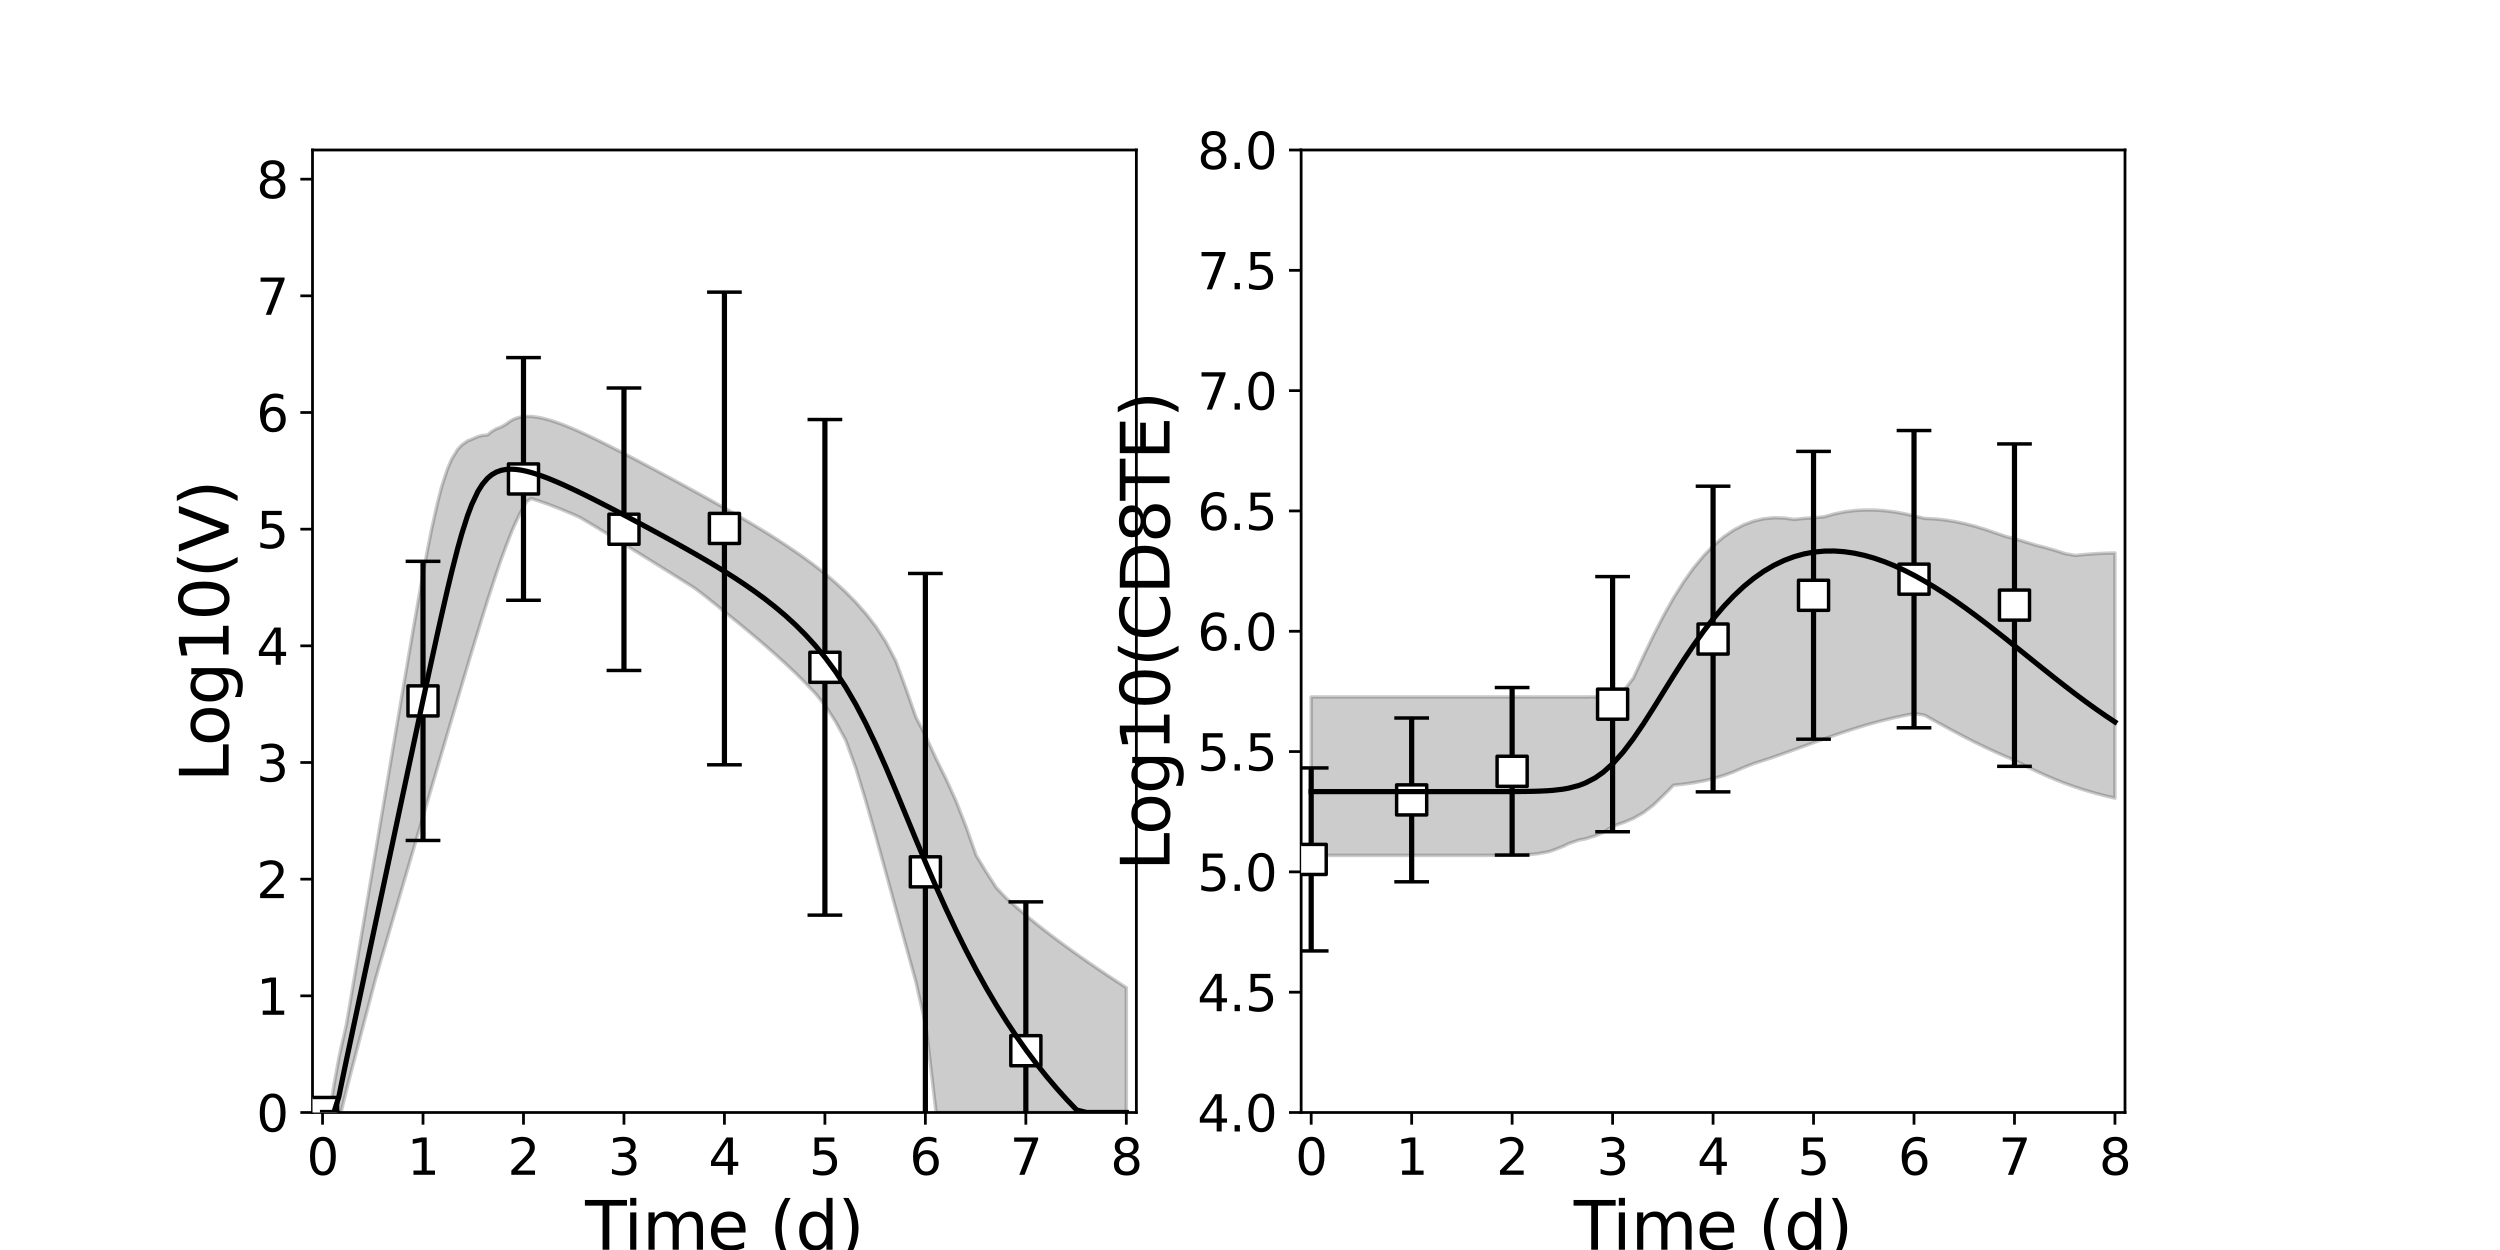 <?xml version="1.0" encoding="utf-8" standalone="no"?>
<!DOCTYPE svg PUBLIC "-//W3C//DTD SVG 1.1//EN"
  "http://www.w3.org/Graphics/SVG/1.1/DTD/svg11.dtd">
<svg xmlns:xlink="http://www.w3.org/1999/xlink" width="720pt" height="360pt" viewBox="0 0 720 360" xmlns="http://www.w3.org/2000/svg" version="1.1">
 <defs>
  <style type="text/css">*{stroke-linejoin: round; stroke-linecap: butt}</style>
 </defs>
 <g id="figure_1">
  <g id="patch_1">
   <path d="M 0 360 
L 720 360 
L 720 0 
L 0 0 
z
" style="fill: #ffffff"/>
  </g>
  <g id="axes_1">
   <g id="patch_2">
    <path d="M 90 320.4 
L 327.273 320.4 
L 327.273 43.2 
L 90 43.2 
z
" style="fill: #ffffff"/>
   </g>
   <g id="matplotlib.axis_1">
    <g id="xtick_1">
     <g id="line2d_1">
      <defs>
       <path id="mdfecd1f94e" d="M 0 0 
L 0 3.5 
" style="stroke: #000000; stroke-width: 0.8"/>
      </defs>
      <g>
       <use xlink:href="#mdfecd1f94e" x="92.894" y="320.4" style="stroke: #000000; stroke-width: 0.8"/>
      </g>
     </g>
     <g id="text_1">
      <!-- 0 -->
      <g transform="translate(88.313 338.342) scale(0.144 -0.144)">
       <defs>
        <path id="DejaVuSans-30" d="M 2034 4250 
Q 1547 4250 1301 3770 
Q 1056 3291 1056 2328 
Q 1056 1369 1301 889 
Q 1547 409 2034 409 
Q 2525 409 2770 889 
Q 3016 1369 3016 2328 
Q 3016 3291 2770 3770 
Q 2525 4250 2034 4250 
z
M 2034 4750 
Q 2819 4750 3233 4129 
Q 3647 3509 3647 2328 
Q 3647 1150 3233 529 
Q 2819 -91 2034 -91 
Q 1250 -91 836 529 
Q 422 1150 422 2328 
Q 422 3509 836 4129 
Q 1250 4750 2034 4750 
z
" transform="scale(0.016)"/>
       </defs>
       <use xlink:href="#DejaVuSans-30"/>
      </g>
     </g>
    </g>
    <g id="xtick_2">
     <g id="line2d_2">
      <g>
       <use xlink:href="#mdfecd1f94e" x="121.829" y="320.4" style="stroke: #000000; stroke-width: 0.8"/>
      </g>
     </g>
     <g id="text_2">
      <!-- 1 -->
      <g transform="translate(117.248 338.342) scale(0.144 -0.144)">
       <defs>
        <path id="DejaVuSans-31" d="M 794 531 
L 1825 531 
L 1825 4091 
L 703 3866 
L 703 4441 
L 1819 4666 
L 2450 4666 
L 2450 531 
L 3481 531 
L 3481 0 
L 794 0 
L 794 531 
z
" transform="scale(0.016)"/>
       </defs>
       <use xlink:href="#DejaVuSans-31"/>
      </g>
     </g>
    </g>
    <g id="xtick_3">
     <g id="line2d_3">
      <g>
       <use xlink:href="#mdfecd1f94e" x="150.765" y="320.4" style="stroke: #000000; stroke-width: 0.8"/>
      </g>
     </g>
     <g id="text_3">
      <!-- 2 -->
      <g transform="translate(146.184 338.342) scale(0.144 -0.144)">
       <defs>
        <path id="DejaVuSans-32" d="M 1228 531 
L 3431 531 
L 3431 0 
L 469 0 
L 469 531 
Q 828 903 1448 1529 
Q 2069 2156 2228 2338 
Q 2531 2678 2651 2914 
Q 2772 3150 2772 3378 
Q 2772 3750 2511 3984 
Q 2250 4219 1831 4219 
Q 1534 4219 1204 4116 
Q 875 4013 500 3803 
L 500 4441 
Q 881 4594 1212 4672 
Q 1544 4750 1819 4750 
Q 2544 4750 2975 4387 
Q 3406 4025 3406 3419 
Q 3406 3131 3298 2873 
Q 3191 2616 2906 2266 
Q 2828 2175 2409 1742 
Q 1991 1309 1228 531 
z
" transform="scale(0.016)"/>
       </defs>
       <use xlink:href="#DejaVuSans-32"/>
      </g>
     </g>
    </g>
    <g id="xtick_4">
     <g id="line2d_4">
      <g>
       <use xlink:href="#mdfecd1f94e" x="179.701" y="320.4" style="stroke: #000000; stroke-width: 0.8"/>
      </g>
     </g>
     <g id="text_4">
      <!-- 3 -->
      <g transform="translate(175.12 338.342) scale(0.144 -0.144)">
       <defs>
        <path id="DejaVuSans-33" d="M 2597 2516 
Q 3050 2419 3304 2112 
Q 3559 1806 3559 1356 
Q 3559 666 3084 287 
Q 2609 -91 1734 -91 
Q 1441 -91 1130 -33 
Q 819 25 488 141 
L 488 750 
Q 750 597 1062 519 
Q 1375 441 1716 441 
Q 2309 441 2620 675 
Q 2931 909 2931 1356 
Q 2931 1769 2642 2001 
Q 2353 2234 1838 2234 
L 1294 2234 
L 1294 2753 
L 1863 2753 
Q 2328 2753 2575 2939 
Q 2822 3125 2822 3475 
Q 2822 3834 2567 4026 
Q 2313 4219 1838 4219 
Q 1578 4219 1281 4162 
Q 984 4106 628 3988 
L 628 4550 
Q 988 4650 1302 4700 
Q 1616 4750 1894 4750 
Q 2613 4750 3031 4423 
Q 3450 4097 3450 3541 
Q 3450 3153 3228 2886 
Q 3006 2619 2597 2516 
z
" transform="scale(0.016)"/>
       </defs>
       <use xlink:href="#DejaVuSans-33"/>
      </g>
     </g>
    </g>
    <g id="xtick_5">
     <g id="line2d_5">
      <g>
       <use xlink:href="#mdfecd1f94e" x="208.636" y="320.4" style="stroke: #000000; stroke-width: 0.8"/>
      </g>
     </g>
     <g id="text_5">
      <!-- 4 -->
      <g transform="translate(204.055 338.342) scale(0.144 -0.144)">
       <defs>
        <path id="DejaVuSans-34" d="M 2419 4116 
L 825 1625 
L 2419 1625 
L 2419 4116 
z
M 2253 4666 
L 3047 4666 
L 3047 1625 
L 3713 1625 
L 3713 1100 
L 3047 1100 
L 3047 0 
L 2419 0 
L 2419 1100 
L 313 1100 
L 313 1709 
L 2253 4666 
z
" transform="scale(0.016)"/>
       </defs>
       <use xlink:href="#DejaVuSans-34"/>
      </g>
     </g>
    </g>
    <g id="xtick_6">
     <g id="line2d_6">
      <g>
       <use xlink:href="#mdfecd1f94e" x="237.572" y="320.4" style="stroke: #000000; stroke-width: 0.8"/>
      </g>
     </g>
     <g id="text_6">
      <!-- 5 -->
      <g transform="translate(232.991 338.342) scale(0.144 -0.144)">
       <defs>
        <path id="DejaVuSans-35" d="M 691 4666 
L 3169 4666 
L 3169 4134 
L 1269 4134 
L 1269 2991 
Q 1406 3038 1543 3061 
Q 1681 3084 1819 3084 
Q 2600 3084 3056 2656 
Q 3513 2228 3513 1497 
Q 3513 744 3044 326 
Q 2575 -91 1722 -91 
Q 1428 -91 1123 -41 
Q 819 9 494 109 
L 494 744 
Q 775 591 1075 516 
Q 1375 441 1709 441 
Q 2250 441 2565 725 
Q 2881 1009 2881 1497 
Q 2881 1984 2565 2268 
Q 2250 2553 1709 2553 
Q 1456 2553 1204 2497 
Q 953 2441 691 2322 
L 691 4666 
z
" transform="scale(0.016)"/>
       </defs>
       <use xlink:href="#DejaVuSans-35"/>
      </g>
     </g>
    </g>
    <g id="xtick_7">
     <g id="line2d_7">
      <g>
       <use xlink:href="#mdfecd1f94e" x="266.508" y="320.4" style="stroke: #000000; stroke-width: 0.8"/>
      </g>
     </g>
     <g id="text_7">
      <!-- 6 -->
      <g transform="translate(261.927 338.342) scale(0.144 -0.144)">
       <defs>
        <path id="DejaVuSans-36" d="M 2113 2584 
Q 1688 2584 1439 2293 
Q 1191 2003 1191 1497 
Q 1191 994 1439 701 
Q 1688 409 2113 409 
Q 2538 409 2786 701 
Q 3034 994 3034 1497 
Q 3034 2003 2786 2293 
Q 2538 2584 2113 2584 
z
M 3366 4563 
L 3366 3988 
Q 3128 4100 2886 4159 
Q 2644 4219 2406 4219 
Q 1781 4219 1451 3797 
Q 1122 3375 1075 2522 
Q 1259 2794 1537 2939 
Q 1816 3084 2150 3084 
Q 2853 3084 3261 2657 
Q 3669 2231 3669 1497 
Q 3669 778 3244 343 
Q 2819 -91 2113 -91 
Q 1303 -91 875 529 
Q 447 1150 447 2328 
Q 447 3434 972 4092 
Q 1497 4750 2381 4750 
Q 2619 4750 2861 4703 
Q 3103 4656 3366 4563 
z
" transform="scale(0.016)"/>
       </defs>
       <use xlink:href="#DejaVuSans-36"/>
      </g>
     </g>
    </g>
    <g id="xtick_8">
     <g id="line2d_8">
      <g>
       <use xlink:href="#mdfecd1f94e" x="295.443" y="320.4" style="stroke: #000000; stroke-width: 0.8"/>
      </g>
     </g>
     <g id="text_8">
      <!-- 7 -->
      <g transform="translate(290.862 338.342) scale(0.144 -0.144)">
       <defs>
        <path id="DejaVuSans-37" d="M 525 4666 
L 3525 4666 
L 3525 4397 
L 1831 0 
L 1172 0 
L 2766 4134 
L 525 4134 
L 525 4666 
z
" transform="scale(0.016)"/>
       </defs>
       <use xlink:href="#DejaVuSans-37"/>
      </g>
     </g>
    </g>
    <g id="xtick_9">
     <g id="line2d_9">
      <g>
       <use xlink:href="#mdfecd1f94e" x="324.379" y="320.4" style="stroke: #000000; stroke-width: 0.8"/>
      </g>
     </g>
     <g id="text_9">
      <!-- 8 -->
      <g transform="translate(319.798 338.342) scale(0.144 -0.144)">
       <defs>
        <path id="DejaVuSans-38" d="M 2034 2216 
Q 1584 2216 1326 1975 
Q 1069 1734 1069 1313 
Q 1069 891 1326 650 
Q 1584 409 2034 409 
Q 2484 409 2743 651 
Q 3003 894 3003 1313 
Q 3003 1734 2745 1975 
Q 2488 2216 2034 2216 
z
M 1403 2484 
Q 997 2584 770 2862 
Q 544 3141 544 3541 
Q 544 4100 942 4425 
Q 1341 4750 2034 4750 
Q 2731 4750 3128 4425 
Q 3525 4100 3525 3541 
Q 3525 3141 3298 2862 
Q 3072 2584 2669 2484 
Q 3125 2378 3379 2068 
Q 3634 1759 3634 1313 
Q 3634 634 3220 271 
Q 2806 -91 2034 -91 
Q 1263 -91 848 271 
Q 434 634 434 1313 
Q 434 1759 690 2068 
Q 947 2378 1403 2484 
z
M 1172 3481 
Q 1172 3119 1398 2916 
Q 1625 2713 2034 2713 
Q 2441 2713 2670 2916 
Q 2900 3119 2900 3481 
Q 2900 3844 2670 4047 
Q 2441 4250 2034 4250 
Q 1625 4250 1398 4047 
Q 1172 3844 1172 3481 
z
" transform="scale(0.016)"/>
       </defs>
       <use xlink:href="#DejaVuSans-38"/>
      </g>
     </g>
    </g>
    <g id="text_10">
     <!-- Time (d) -->
     <g transform="translate(168.511 359.925) scale(0.192 -0.192)">
      <defs>
       <path id="DejaVuSans-54" d="M -19 4666 
L 3928 4666 
L 3928 4134 
L 2272 4134 
L 2272 0 
L 1638 0 
L 1638 4134 
L -19 4134 
L -19 4666 
z
" transform="scale(0.016)"/>
       <path id="DejaVuSans-69" d="M 603 3500 
L 1178 3500 
L 1178 0 
L 603 0 
L 603 3500 
z
M 603 4863 
L 1178 4863 
L 1178 4134 
L 603 4134 
L 603 4863 
z
" transform="scale(0.016)"/>
       <path id="DejaVuSans-6d" d="M 3328 2828 
Q 3544 3216 3844 3400 
Q 4144 3584 4550 3584 
Q 5097 3584 5394 3201 
Q 5691 2819 5691 2113 
L 5691 0 
L 5113 0 
L 5113 2094 
Q 5113 2597 4934 2840 
Q 4756 3084 4391 3084 
Q 3944 3084 3684 2787 
Q 3425 2491 3425 1978 
L 3425 0 
L 2847 0 
L 2847 2094 
Q 2847 2600 2669 2842 
Q 2491 3084 2119 3084 
Q 1678 3084 1418 2786 
Q 1159 2488 1159 1978 
L 1159 0 
L 581 0 
L 581 3500 
L 1159 3500 
L 1159 2956 
Q 1356 3278 1631 3431 
Q 1906 3584 2284 3584 
Q 2666 3584 2933 3390 
Q 3200 3197 3328 2828 
z
" transform="scale(0.016)"/>
       <path id="DejaVuSans-65" d="M 3597 1894 
L 3597 1613 
L 953 1613 
Q 991 1019 1311 708 
Q 1631 397 2203 397 
Q 2534 397 2845 478 
Q 3156 559 3463 722 
L 3463 178 
Q 3153 47 2828 -22 
Q 2503 -91 2169 -91 
Q 1331 -91 842 396 
Q 353 884 353 1716 
Q 353 2575 817 3079 
Q 1281 3584 2069 3584 
Q 2775 3584 3186 3129 
Q 3597 2675 3597 1894 
z
M 3022 2063 
Q 3016 2534 2758 2815 
Q 2500 3097 2075 3097 
Q 1594 3097 1305 2825 
Q 1016 2553 972 2059 
L 3022 2063 
z
" transform="scale(0.016)"/>
       <path id="DejaVuSans-20" transform="scale(0.016)"/>
       <path id="DejaVuSans-28" d="M 1984 4856 
Q 1566 4138 1362 3434 
Q 1159 2731 1159 2009 
Q 1159 1288 1364 580 
Q 1569 -128 1984 -844 
L 1484 -844 
Q 1016 -109 783 600 
Q 550 1309 550 2009 
Q 550 2706 781 3412 
Q 1013 4119 1484 4856 
L 1984 4856 
z
" transform="scale(0.016)"/>
       <path id="DejaVuSans-64" d="M 2906 2969 
L 2906 4863 
L 3481 4863 
L 3481 0 
L 2906 0 
L 2906 525 
Q 2725 213 2448 61 
Q 2172 -91 1784 -91 
Q 1150 -91 751 415 
Q 353 922 353 1747 
Q 353 2572 751 3078 
Q 1150 3584 1784 3584 
Q 2172 3584 2448 3432 
Q 2725 3281 2906 2969 
z
M 947 1747 
Q 947 1113 1208 752 
Q 1469 391 1925 391 
Q 2381 391 2643 752 
Q 2906 1113 2906 1747 
Q 2906 2381 2643 2742 
Q 2381 3103 1925 3103 
Q 1469 3103 1208 2742 
Q 947 2381 947 1747 
z
" transform="scale(0.016)"/>
       <path id="DejaVuSans-29" d="M 513 4856 
L 1013 4856 
Q 1481 4119 1714 3412 
Q 1947 2706 1947 2009 
Q 1947 1309 1714 600 
Q 1481 -109 1013 -844 
L 513 -844 
Q 928 -128 1133 580 
Q 1338 1288 1338 2009 
Q 1338 2731 1133 3434 
Q 928 4138 513 4856 
z
" transform="scale(0.016)"/>
      </defs>
      <use xlink:href="#DejaVuSans-54"/>
      <use xlink:href="#DejaVuSans-69" x="57.959"/>
      <use xlink:href="#DejaVuSans-6d" x="85.742"/>
      <use xlink:href="#DejaVuSans-65" x="183.154"/>
      <use xlink:href="#DejaVuSans-20" x="244.678"/>
      <use xlink:href="#DejaVuSans-28" x="276.465"/>
      <use xlink:href="#DejaVuSans-64" x="315.479"/>
      <use xlink:href="#DejaVuSans-29" x="378.955"/>
     </g>
    </g>
   </g>
   <g id="matplotlib.axis_2">
    <g id="ytick_1">
     <g id="line2d_10">
      <defs>
       <path id="mc202af5a26" d="M 0 0 
L -3.5 0 
" style="stroke: #000000; stroke-width: 0.8"/>
      </defs>
      <g>
       <use xlink:href="#mc202af5a26" x="90" y="320.4" style="stroke: #000000; stroke-width: 0.8"/>
      </g>
     </g>
     <g id="text_11">
      <!-- 0 -->
      <g transform="translate(73.838 325.871) scale(0.144 -0.144)">
       <use xlink:href="#DejaVuSans-30"/>
      </g>
     </g>
    </g>
    <g id="ytick_2">
     <g id="line2d_11">
      <g>
       <use xlink:href="#mc202af5a26" x="90" y="286.8" style="stroke: #000000; stroke-width: 0.8"/>
      </g>
     </g>
     <g id="text_12">
      <!-- 1 -->
      <g transform="translate(73.838 292.271) scale(0.144 -0.144)">
       <use xlink:href="#DejaVuSans-31"/>
      </g>
     </g>
    </g>
    <g id="ytick_3">
     <g id="line2d_12">
      <g>
       <use xlink:href="#mc202af5a26" x="90" y="253.2" style="stroke: #000000; stroke-width: 0.8"/>
      </g>
     </g>
     <g id="text_13">
      <!-- 2 -->
      <g transform="translate(73.838 258.671) scale(0.144 -0.144)">
       <use xlink:href="#DejaVuSans-32"/>
      </g>
     </g>
    </g>
    <g id="ytick_4">
     <g id="line2d_13">
      <g>
       <use xlink:href="#mc202af5a26" x="90" y="219.6" style="stroke: #000000; stroke-width: 0.8"/>
      </g>
     </g>
     <g id="text_14">
      <!-- 3 -->
      <g transform="translate(73.838 225.071) scale(0.144 -0.144)">
       <use xlink:href="#DejaVuSans-33"/>
      </g>
     </g>
    </g>
    <g id="ytick_5">
     <g id="line2d_14">
      <g>
       <use xlink:href="#mc202af5a26" x="90" y="186" style="stroke: #000000; stroke-width: 0.8"/>
      </g>
     </g>
     <g id="text_15">
      <!-- 4 -->
      <g transform="translate(73.838 191.471) scale(0.144 -0.144)">
       <use xlink:href="#DejaVuSans-34"/>
      </g>
     </g>
    </g>
    <g id="ytick_6">
     <g id="line2d_15">
      <g>
       <use xlink:href="#mc202af5a26" x="90" y="152.4" style="stroke: #000000; stroke-width: 0.8"/>
      </g>
     </g>
     <g id="text_16">
      <!-- 5 -->
      <g transform="translate(73.838 157.871) scale(0.144 -0.144)">
       <use xlink:href="#DejaVuSans-35"/>
      </g>
     </g>
    </g>
    <g id="ytick_7">
     <g id="line2d_16">
      <g>
       <use xlink:href="#mc202af5a26" x="90" y="118.8" style="stroke: #000000; stroke-width: 0.8"/>
      </g>
     </g>
     <g id="text_17">
      <!-- 6 -->
      <g transform="translate(73.838 124.271) scale(0.144 -0.144)">
       <use xlink:href="#DejaVuSans-36"/>
      </g>
     </g>
    </g>
    <g id="ytick_8">
     <g id="line2d_17">
      <g>
       <use xlink:href="#mc202af5a26" x="90" y="85.2" style="stroke: #000000; stroke-width: 0.8"/>
      </g>
     </g>
     <g id="text_18">
      <!-- 7 -->
      <g transform="translate(73.838 90.671) scale(0.144 -0.144)">
       <use xlink:href="#DejaVuSans-37"/>
      </g>
     </g>
    </g>
    <g id="ytick_9">
     <g id="line2d_18">
      <g>
       <use xlink:href="#mc202af5a26" x="90" y="51.6" style="stroke: #000000; stroke-width: 0.8"/>
      </g>
     </g>
     <g id="text_19">
      <!-- 8 -->
      <g transform="translate(73.838 57.071) scale(0.144 -0.144)">
       <use xlink:href="#DejaVuSans-38"/>
      </g>
     </g>
    </g>
    <g id="text_20">
     <!-- Log10(V) -->
     <g transform="translate(65.845 225.224) rotate(-90) scale(0.192 -0.192)">
      <defs>
       <path id="DejaVuSans-4c" d="M 628 4666 
L 1259 4666 
L 1259 531 
L 3531 531 
L 3531 0 
L 628 0 
L 628 4666 
z
" transform="scale(0.016)"/>
       <path id="DejaVuSans-6f" d="M 1959 3097 
Q 1497 3097 1228 2736 
Q 959 2375 959 1747 
Q 959 1119 1226 758 
Q 1494 397 1959 397 
Q 2419 397 2687 759 
Q 2956 1122 2956 1747 
Q 2956 2369 2687 2733 
Q 2419 3097 1959 3097 
z
M 1959 3584 
Q 2709 3584 3137 3096 
Q 3566 2609 3566 1747 
Q 3566 888 3137 398 
Q 2709 -91 1959 -91 
Q 1206 -91 779 398 
Q 353 888 353 1747 
Q 353 2609 779 3096 
Q 1206 3584 1959 3584 
z
" transform="scale(0.016)"/>
       <path id="DejaVuSans-67" d="M 2906 1791 
Q 2906 2416 2648 2759 
Q 2391 3103 1925 3103 
Q 1463 3103 1205 2759 
Q 947 2416 947 1791 
Q 947 1169 1205 825 
Q 1463 481 1925 481 
Q 2391 481 2648 825 
Q 2906 1169 2906 1791 
z
M 3481 434 
Q 3481 -459 3084 -895 
Q 2688 -1331 1869 -1331 
Q 1566 -1331 1297 -1286 
Q 1028 -1241 775 -1147 
L 775 -588 
Q 1028 -725 1275 -790 
Q 1522 -856 1778 -856 
Q 2344 -856 2625 -561 
Q 2906 -266 2906 331 
L 2906 616 
Q 2728 306 2450 153 
Q 2172 0 1784 0 
Q 1141 0 747 490 
Q 353 981 353 1791 
Q 353 2603 747 3093 
Q 1141 3584 1784 3584 
Q 2172 3584 2450 3431 
Q 2728 3278 2906 2969 
L 2906 3500 
L 3481 3500 
L 3481 434 
z
" transform="scale(0.016)"/>
       <path id="DejaVuSans-56" d="M 1831 0 
L 50 4666 
L 709 4666 
L 2188 738 
L 3669 4666 
L 4325 4666 
L 2547 0 
L 1831 0 
z
" transform="scale(0.016)"/>
      </defs>
      <use xlink:href="#DejaVuSans-4c"/>
      <use xlink:href="#DejaVuSans-6f" x="53.963"/>
      <use xlink:href="#DejaVuSans-67" x="115.145"/>
      <use xlink:href="#DejaVuSans-31" x="178.621"/>
      <use xlink:href="#DejaVuSans-30" x="242.244"/>
      <use xlink:href="#DejaVuSans-28" x="305.867"/>
      <use xlink:href="#DejaVuSans-56" x="344.881"/>
      <use xlink:href="#DejaVuSans-29" x="413.289"/>
     </g>
    </g>
   </g>
   <g id="patch_3">
    <path d="M 90 320.4 
L 90 43.2 
" style="fill: none; stroke: #000000; stroke-width: 0.8; stroke-linejoin: miter; stroke-linecap: square"/>
   </g>
   <g id="patch_4">
    <path d="M 327.273 320.4 
L 327.273 43.2 
" style="fill: none; stroke: #000000; stroke-width: 0.8; stroke-linejoin: miter; stroke-linecap: square"/>
   </g>
   <g id="patch_5">
    <path d="M 90 320.4 
L 327.273 320.4 
" style="fill: none; stroke: #000000; stroke-width: 0.8; stroke-linejoin: miter; stroke-linecap: square"/>
   </g>
   <g id="patch_6">
    <path d="M 90 43.2 
L 327.273 43.2 
" style="fill: none; stroke: #000000; stroke-width: 0.8; stroke-linejoin: miter; stroke-linecap: square"/>
   </g>
   <g id="PolyCollection_1">
    <defs>
     <path id="m01aab78d7b" d="M 92.894 -39.6 
L 92.894 -39.6 
L 92.894 -39.6 
L 92.898 -39.6 
L 92.939 -39.6 
L 93.229 -39.6 
L 93.384 -39.6 
L 94.045 -39.6 
L 94.358 -39.6 
L 95.648 -39.6 
L 96.149 -39.6 
L 97.598 -39.6 
L 98.237 -39.697 
L 99.727 -45.802 
L 100.489 -48.779 
L 102.024 -54.684 
L 102.889 -58.007 
L 104.445 -63.941 
L 105.395 -67.568 
L 106.966 -73.54 
L 107.983 -77.423 
L 109.561 -82.947 
L 110.631 -86.593 
L 112.212 -91.988 
L 113.321 -95.761 
L 115.065 -101.716 
L 116.159 -105.438 
L 117.68 -110.634 
L 118.821 -114.535 
L 120.485 -120.197 
L 121.623 -124.079 
L 123.177 -129.363 
L 124.347 -133.355 
L 126.032 -139.093 
L 127.201 -143.064 
L 128.811 -148.535 
L 130.02 -152.625 
L 131.773 -158.562 
L 132.982 -162.633 
L 134.617 -168.108 
L 135.857 -172.244 
L 137.639 -178.106 
L 138.901 -182.223 
L 140.408 -187.031 
L 141.6 -190.724 
L 142.957 -194.857 
L 144.314 -198.802 
L 145.671 -202.496 
L 146.805 -205.466 
L 147.94 -208.234 
L 148.8 -210.07 
L 149.64 -211.864 
L 150.351 -213.242 
L 151.084 -214.545 
L 151.678 -215.54 
L 152.928 -216.415 
L 153.646 -216.204 
L 155.023 -215.759 
L 155.877 -215.471 
L 157.516 -214.89 
L 158.644 -214.464 
L 161.046 -213.534 
L 162.48 -212.947 
L 165.374 -211.74 
L 166.992 -210.988 
L 169.886 -209.276 
L 171.79 -208.136 
L 174.684 -206.384 
L 176.993 -204.976 
L 179.887 -203.198 
L 182.78 -201.411 
L 185.674 -199.616 
L 188.568 -197.815 
L 191.461 -196.01 
L 194.355 -194.2 
L 197.248 -192.386 
L 200.142 -190.567 
L 203.035 -188.352 
L 205.929 -186.035 
L 208.823 -183.702 
L 211.716 -181.347 
L 214.61 -178.965 
L 217.503 -176.544 
L 220.397 -174.072 
L 223.29 -171.533 
L 226.184 -168.906 
L 229.078 -166.167 
L 231.971 -163.284 
L 234.865 -160.221 
L 237.758 -156.659 
L 240.652 -152.124 
L 243.545 -146.864 
L 246.439 -138.872 
L 249.333 -129.352 
L 252.226 -119.213 
L 255.12 -108.733 
L 258.013 -98.139 
L 260.907 -87.596 
L 263.8 -77.13 
L 266.694 -64.275 
L 269.588 -39.6 
L 272.481 -39.6 
L 275.375 -39.6 
L 278.268 -39.6 
L 281.162 -39.6 
L 284.055 -39.6 
L 286.949 -39.6 
L 289.843 -39.6 
L 292.736 -39.6 
L 295.63 -39.6 
L 298.523 -39.6 
L 301.417 -39.6 
L 304.31 -39.6 
L 307.204 -39.6 
L 310.098 -39.6 
L 312.991 -39.6 
L 315.885 -39.6 
L 318.778 -39.6 
L 321.672 -39.6 
L 324.379 -39.6 
L 324.379 -75.54 
L 324.379 -75.54 
L 321.672 -77.311 
L 318.778 -79.228 
L 315.885 -81.178 
L 312.991 -83.165 
L 310.098 -85.195 
L 307.204 -87.275 
L 304.31 -89.413 
L 301.417 -91.616 
L 298.523 -93.893 
L 295.63 -96.256 
L 292.736 -98.715 
L 289.843 -101.28 
L 286.949 -104.326 
L 284.055 -108.844 
L 281.162 -113.59 
L 278.268 -121.81 
L 275.375 -129.242 
L 272.481 -135.631 
L 269.588 -141.491 
L 266.694 -147.808 
L 263.8 -153.423 
L 260.907 -161.705 
L 258.013 -169.565 
L 255.12 -175.138 
L 252.226 -179.574 
L 249.333 -183.317 
L 246.439 -186.587 
L 243.545 -189.514 
L 240.652 -192.179 
L 237.758 -194.638 
L 234.865 -196.931 
L 231.971 -199.09 
L 229.078 -201.136 
L 226.184 -203.091 
L 223.29 -204.968 
L 220.397 -206.782 
L 217.503 -208.543 
L 214.61 -210.26 
L 211.716 -211.943 
L 208.823 -213.596 
L 205.929 -215.227 
L 203.035 -216.839 
L 200.142 -218.436 
L 197.248 -220.02 
L 194.355 -221.594 
L 191.461 -223.158 
L 188.568 -224.713 
L 185.674 -226.256 
L 182.78 -227.786 
L 179.887 -229.299 
L 176.993 -230.793 
L 174.684 -231.961 
L 171.79 -233.393 
L 169.886 -234.311 
L 166.992 -235.649 
L 165.374 -236.367 
L 162.48 -237.561 
L 161.046 -238.1 
L 158.644 -238.91 
L 157.516 -239.235 
L 155.877 -239.634 
L 155.023 -239.801 
L 153.646 -239.989 
L 152.928 -240.055 
L 151.678 -240.075 
L 151.084 -240.028 
L 150.351 -239.964 
L 149.64 -239.81 
L 148.8 -239.594 
L 147.94 -239.26 
L 146.805 -238.611 
L 145.671 -237.784 
L 144.314 -237.031 
L 142.957 -236.518 
L 141.6 -235.702 
L 140.408 -234.728 
L 138.901 -234.589 
L 137.639 -234.254 
L 135.857 -233.488 
L 134.617 -232.989 
L 132.982 -231.824 
L 131.773 -230.535 
L 130.02 -227.643 
L 128.811 -224.771 
L 127.201 -219.862 
L 126.032 -215.31 
L 124.347 -207.841 
L 123.177 -201.923 
L 121.623 -193.619 
L 120.485 -187.242 
L 118.821 -177.702 
L 117.68 -171.06 
L 116.159 -162.126 
L 115.065 -155.675 
L 113.321 -145.359 
L 112.212 -138.801 
L 110.631 -129.394 
L 109.561 -123.056 
L 107.983 -113.689 
L 106.966 -107.647 
L 105.395 -98.332 
L 104.445 -92.678 
L 102.889 -83.45 
L 102.024 -78.302 
L 100.489 -69.203 
L 99.727 -64.781 
L 98.237 -58.23 
L 97.598 -55.288 
L 96.149 -47.319 
L 95.648 -44.13 
L 94.358 -39.869 
L 94.045 -39.6 
L 93.384 -39.6 
L 93.229 -39.6 
L 92.939 -39.6 
L 92.898 -39.6 
L 92.894 -39.6 
L 92.894 -39.6 
z
" style="stroke: #000000; stroke-opacity: 0.2"/>
    </defs>
    <g clip-path="url(#p098cafdafb)">
     <use xlink:href="#m01aab78d7b" x="0" y="360" style="fill-opacity: 0.2; stroke: #000000; stroke-opacity: 0.2"/>
    </g>
   </g>
   <g id="LineCollection_1">
    <path clip-path="url(#p098cafdafb)" style="fill: none; stroke: #000000; stroke-width: 1.5"/>
    <path d="M 92.894 320.4 
L 92.894 320.4 
" clip-path="url(#p098cafdafb)" style="fill: none; stroke: #000000; stroke-width: 1.5"/>
    <path d="M 121.829 242.055 
L 121.829 161.669 
" clip-path="url(#p098cafdafb)" style="fill: none; stroke: #000000; stroke-width: 1.5"/>
    <path d="M 150.765 172.885 
L 150.765 102.99 
" clip-path="url(#p098cafdafb)" style="fill: none; stroke: #000000; stroke-width: 1.5"/>
    <path d="M 179.701 193.102 
L 179.701 111.739 
" clip-path="url(#p098cafdafb)" style="fill: none; stroke: #000000; stroke-width: 1.5"/>
    <path d="M 208.636 220.264 
L 208.636 84.127 
" clip-path="url(#p098cafdafb)" style="fill: none; stroke: #000000; stroke-width: 1.5"/>
    <path d="M 237.572 263.551 
L 237.572 120.823 
" clip-path="url(#p098cafdafb)" style="fill: none; stroke: #000000; stroke-width: 1.5"/>
    <path d="M 266.508 337.039 
L 266.508 165.153 
" clip-path="url(#p098cafdafb)" style="fill: none; stroke: #000000; stroke-width: 1.5"/>
    <path d="M 295.443 345.457 
L 295.443 259.737 
" clip-path="url(#p098cafdafb)" style="fill: none; stroke: #000000; stroke-width: 1.5"/>
   </g>
   <g id="line2d_19">
    <defs>
     <path id="me1f7a860c3" d="M 5 0 
L -5 -0 
" style="stroke: #000000"/>
    </defs>
    <g clip-path="url(#p098cafdafb)">
     <use xlink:href="#me1f7a860c3" x="92.894" y="320.4" style="stroke: #000000"/>
     <use xlink:href="#me1f7a860c3" x="121.829" y="242.055" style="stroke: #000000"/>
     <use xlink:href="#me1f7a860c3" x="150.765" y="172.885" style="stroke: #000000"/>
     <use xlink:href="#me1f7a860c3" x="179.701" y="193.102" style="stroke: #000000"/>
     <use xlink:href="#me1f7a860c3" x="208.636" y="220.264" style="stroke: #000000"/>
     <use xlink:href="#me1f7a860c3" x="237.572" y="263.551" style="stroke: #000000"/>
     <use xlink:href="#me1f7a860c3" x="266.508" y="337.039" style="stroke: #000000"/>
     <use xlink:href="#me1f7a860c3" x="295.443" y="345.457" style="stroke: #000000"/>
    </g>
   </g>
   <g id="line2d_20">
    <g clip-path="url(#p098cafdafb)">
     <use xlink:href="#me1f7a860c3" x="92.894" y="320.4" style="stroke: #000000"/>
     <use xlink:href="#me1f7a860c3" x="121.829" y="161.669" style="stroke: #000000"/>
     <use xlink:href="#me1f7a860c3" x="150.765" y="102.99" style="stroke: #000000"/>
     <use xlink:href="#me1f7a860c3" x="179.701" y="111.739" style="stroke: #000000"/>
     <use xlink:href="#me1f7a860c3" x="208.636" y="84.127" style="stroke: #000000"/>
     <use xlink:href="#me1f7a860c3" x="237.572" y="120.823" style="stroke: #000000"/>
     <use xlink:href="#me1f7a860c3" x="266.508" y="165.153" style="stroke: #000000"/>
     <use xlink:href="#me1f7a860c3" x="295.443" y="259.737" style="stroke: #000000"/>
    </g>
   </g>
   <g id="PathCollection_1">
    <defs>
     <path id="m9543a4b6cc" d="M -4.33 4.33 
L 4.33 4.33 
L 4.33 -4.33 
L -4.33 -4.33 
z
" style="stroke: #000000"/>
    </defs>
    <g clip-path="url(#p098cafdafb)">
     <use xlink:href="#m9543a4b6cc" x="92.894" y="320.4" style="fill: #ffffff; stroke: #000000"/>
     <use xlink:href="#m9543a4b6cc" x="121.829" y="201.862" style="fill: #ffffff; stroke: #000000"/>
     <use xlink:href="#m9543a4b6cc" x="150.765" y="137.937" style="fill: #ffffff; stroke: #000000"/>
     <use xlink:href="#m9543a4b6cc" x="179.701" y="152.421" style="fill: #ffffff; stroke: #000000"/>
     <use xlink:href="#m9543a4b6cc" x="208.636" y="152.196" style="fill: #ffffff; stroke: #000000"/>
     <use xlink:href="#m9543a4b6cc" x="237.572" y="192.187" style="fill: #ffffff; stroke: #000000"/>
     <use xlink:href="#m9543a4b6cc" x="266.508" y="251.096" style="fill: #ffffff; stroke: #000000"/>
     <use xlink:href="#m9543a4b6cc" x="295.443" y="302.597" style="fill: #ffffff; stroke: #000000"/>
    </g>
   </g>
   <g id="line2d_21">
    <path d="M 92.894 320.4 
L 92.894 320.4 
L 92.898 320.4 
L 92.939 320.4 
L 93.229 320.4 
L 93.384 320.4 
L 94.045 320.4 
L 94.358 320.4 
L 95.648 320.4 
L 96.149 320.4 
L 97.598 315.804 
L 98.237 312.641 
L 99.727 305.494 
L 100.489 301.916 
L 102.024 294.679 
L 102.889 290.628 
L 104.445 283.292 
L 105.395 278.84 
L 106.966 271.433 
L 107.983 266.664 
L 109.561 259.223 
L 110.631 254.207 
L 112.212 246.754 
L 113.321 241.553 
L 115.065 233.321 
L 116.159 228.195 
L 117.68 221.044 
L 118.821 215.705 
L 120.485 207.893 
L 121.623 202.597 
L 123.177 195.367 
L 124.347 189.982 
L 126.032 182.278 
L 127.201 177.051 
L 128.811 170.026 
L 130.02 164.97 
L 131.773 158.086 
L 132.982 153.764 
L 134.617 148.613 
L 135.857 145.305 
L 137.639 141.53 
L 138.901 139.512 
L 140.408 137.737 
L 141.6 136.74 
L 142.957 135.956 
L 144.314 135.467 
L 145.671 135.206 
L 146.805 135.126 
L 147.94 135.147 
L 148.8 135.219 
L 149.64 135.331 
L 150.351 135.452 
L 151.084 135.601 
L 151.678 135.737 
L 152.928 136.065 
L 153.646 136.275 
L 155.023 136.717 
L 155.877 137.014 
L 157.516 137.625 
L 158.644 138.073 
L 161.046 139.085 
L 162.48 139.723 
L 165.374 141.065 
L 166.992 141.842 
L 169.886 143.268 
L 171.79 144.228 
L 174.684 145.709 
L 176.993 146.907 
L 179.887 148.426 
L 182.78 149.96 
L 185.674 151.508 
L 188.568 153.069 
L 191.461 154.646 
L 194.355 156.24 
L 197.248 157.856 
L 200.142 159.499 
L 203.035 161.176 
L 205.929 162.896 
L 208.823 164.669 
L 211.716 166.508 
L 214.61 168.427 
L 217.503 170.443 
L 220.397 172.576 
L 223.29 174.85 
L 226.184 177.292 
L 229.078 179.936 
L 231.971 182.822 
L 234.865 185.999 
L 237.758 189.521 
L 240.652 193.455 
L 243.545 197.866 
L 246.439 202.815 
L 249.333 208.332 
L 252.226 214.397 
L 255.12 220.928 
L 258.013 227.782 
L 260.907 234.794 
L 263.8 241.81 
L 266.694 248.707 
L 269.588 255.401 
L 272.481 261.836 
L 275.375 267.981 
L 278.268 273.821 
L 281.162 279.35 
L 284.055 284.57 
L 286.949 289.49 
L 289.843 294.12 
L 292.736 298.473 
L 295.63 302.566 
L 298.523 306.414 
L 301.417 310.033 
L 304.31 313.442 
L 307.204 316.657 
L 310.098 319.693 
L 312.991 320.4 
L 315.885 320.4 
L 318.778 320.4 
L 321.672 320.4 
L 324.379 320.4 
" clip-path="url(#p098cafdafb)" style="fill: none; stroke: #000000; stroke-width: 1.5; stroke-linecap: square"/>
   </g>
  </g>
  <g id="axes_2">
   <g id="patch_7">
    <path d="M 374.727 320.4 
L 612 320.4 
L 612 43.2 
L 374.727 43.2 
z
" style="fill: #ffffff"/>
   </g>
   <g id="matplotlib.axis_3">
    <g id="xtick_10">
     <g id="line2d_22">
      <g>
       <use xlink:href="#mdfecd1f94e" x="377.621" y="320.4" style="stroke: #000000; stroke-width: 0.8"/>
      </g>
     </g>
     <g id="text_21">
      <!-- 0 -->
      <g transform="translate(373.04 338.342) scale(0.144 -0.144)">
       <use xlink:href="#DejaVuSans-30"/>
      </g>
     </g>
    </g>
    <g id="xtick_11">
     <g id="line2d_23">
      <g>
       <use xlink:href="#mdfecd1f94e" x="406.557" y="320.4" style="stroke: #000000; stroke-width: 0.8"/>
      </g>
     </g>
     <g id="text_22">
      <!-- 1 -->
      <g transform="translate(401.976 338.342) scale(0.144 -0.144)">
       <use xlink:href="#DejaVuSans-31"/>
      </g>
     </g>
    </g>
    <g id="xtick_12">
     <g id="line2d_24">
      <g>
       <use xlink:href="#mdfecd1f94e" x="435.492" y="320.4" style="stroke: #000000; stroke-width: 0.8"/>
      </g>
     </g>
     <g id="text_23">
      <!-- 2 -->
      <g transform="translate(430.911 338.342) scale(0.144 -0.144)">
       <use xlink:href="#DejaVuSans-32"/>
      </g>
     </g>
    </g>
    <g id="xtick_13">
     <g id="line2d_25">
      <g>
       <use xlink:href="#mdfecd1f94e" x="464.428" y="320.4" style="stroke: #000000; stroke-width: 0.8"/>
      </g>
     </g>
     <g id="text_24">
      <!-- 3 -->
      <g transform="translate(459.847 338.342) scale(0.144 -0.144)">
       <use xlink:href="#DejaVuSans-33"/>
      </g>
     </g>
    </g>
    <g id="xtick_14">
     <g id="line2d_26">
      <g>
       <use xlink:href="#mdfecd1f94e" x="493.364" y="320.4" style="stroke: #000000; stroke-width: 0.8"/>
      </g>
     </g>
     <g id="text_25">
      <!-- 4 -->
      <g transform="translate(488.783 338.342) scale(0.144 -0.144)">
       <use xlink:href="#DejaVuSans-34"/>
      </g>
     </g>
    </g>
    <g id="xtick_15">
     <g id="line2d_27">
      <g>
       <use xlink:href="#mdfecd1f94e" x="522.299" y="320.4" style="stroke: #000000; stroke-width: 0.8"/>
      </g>
     </g>
     <g id="text_26">
      <!-- 5 -->
      <g transform="translate(517.718 338.342) scale(0.144 -0.144)">
       <use xlink:href="#DejaVuSans-35"/>
      </g>
     </g>
    </g>
    <g id="xtick_16">
     <g id="line2d_28">
      <g>
       <use xlink:href="#mdfecd1f94e" x="551.235" y="320.4" style="stroke: #000000; stroke-width: 0.8"/>
      </g>
     </g>
     <g id="text_27">
      <!-- 6 -->
      <g transform="translate(546.654 338.342) scale(0.144 -0.144)">
       <use xlink:href="#DejaVuSans-36"/>
      </g>
     </g>
    </g>
    <g id="xtick_17">
     <g id="line2d_29">
      <g>
       <use xlink:href="#mdfecd1f94e" x="580.171" y="320.4" style="stroke: #000000; stroke-width: 0.8"/>
      </g>
     </g>
     <g id="text_28">
      <!-- 7 -->
      <g transform="translate(575.59 338.342) scale(0.144 -0.144)">
       <use xlink:href="#DejaVuSans-37"/>
      </g>
     </g>
    </g>
    <g id="xtick_18">
     <g id="line2d_30">
      <g>
       <use xlink:href="#mdfecd1f94e" x="609.106" y="320.4" style="stroke: #000000; stroke-width: 0.8"/>
      </g>
     </g>
     <g id="text_29">
      <!-- 8 -->
      <g transform="translate(604.525 338.342) scale(0.144 -0.144)">
       <use xlink:href="#DejaVuSans-38"/>
      </g>
     </g>
    </g>
    <g id="text_30">
     <!-- Time (d) -->
     <g transform="translate(453.239 359.925) scale(0.192 -0.192)">
      <use xlink:href="#DejaVuSans-54"/>
      <use xlink:href="#DejaVuSans-69" x="57.959"/>
      <use xlink:href="#DejaVuSans-6d" x="85.742"/>
      <use xlink:href="#DejaVuSans-65" x="183.154"/>
      <use xlink:href="#DejaVuSans-20" x="244.678"/>
      <use xlink:href="#DejaVuSans-28" x="276.465"/>
      <use xlink:href="#DejaVuSans-64" x="315.479"/>
      <use xlink:href="#DejaVuSans-29" x="378.955"/>
     </g>
    </g>
   </g>
   <g id="matplotlib.axis_4">
    <g id="ytick_10">
     <g id="line2d_31">
      <g>
       <use xlink:href="#mc202af5a26" x="374.727" y="320.4" style="stroke: #000000; stroke-width: 0.8"/>
      </g>
     </g>
     <g id="text_31">
      <!-- 4.0 -->
      <g transform="translate(344.827 325.871) scale(0.144 -0.144)">
       <defs>
        <path id="DejaVuSans-2e" d="M 684 794 
L 1344 794 
L 1344 0 
L 684 0 
L 684 794 
z
" transform="scale(0.016)"/>
       </defs>
       <use xlink:href="#DejaVuSans-34"/>
       <use xlink:href="#DejaVuSans-2e" x="63.623"/>
       <use xlink:href="#DejaVuSans-30" x="95.41"/>
      </g>
     </g>
    </g>
    <g id="ytick_11">
     <g id="line2d_32">
      <g>
       <use xlink:href="#mc202af5a26" x="374.727" y="285.75" style="stroke: #000000; stroke-width: 0.8"/>
      </g>
     </g>
     <g id="text_32">
      <!-- 4.5 -->
      <g transform="translate(344.827 291.221) scale(0.144 -0.144)">
       <use xlink:href="#DejaVuSans-34"/>
       <use xlink:href="#DejaVuSans-2e" x="63.623"/>
       <use xlink:href="#DejaVuSans-35" x="95.41"/>
      </g>
     </g>
    </g>
    <g id="ytick_12">
     <g id="line2d_33">
      <g>
       <use xlink:href="#mc202af5a26" x="374.727" y="251.1" style="stroke: #000000; stroke-width: 0.8"/>
      </g>
     </g>
     <g id="text_33">
      <!-- 5.0 -->
      <g transform="translate(344.827 256.571) scale(0.144 -0.144)">
       <use xlink:href="#DejaVuSans-35"/>
       <use xlink:href="#DejaVuSans-2e" x="63.623"/>
       <use xlink:href="#DejaVuSans-30" x="95.41"/>
      </g>
     </g>
    </g>
    <g id="ytick_13">
     <g id="line2d_34">
      <g>
       <use xlink:href="#mc202af5a26" x="374.727" y="216.45" style="stroke: #000000; stroke-width: 0.8"/>
      </g>
     </g>
     <g id="text_34">
      <!-- 5.5 -->
      <g transform="translate(344.827 221.921) scale(0.144 -0.144)">
       <use xlink:href="#DejaVuSans-35"/>
       <use xlink:href="#DejaVuSans-2e" x="63.623"/>
       <use xlink:href="#DejaVuSans-35" x="95.41"/>
      </g>
     </g>
    </g>
    <g id="ytick_14">
     <g id="line2d_35">
      <g>
       <use xlink:href="#mc202af5a26" x="374.727" y="181.8" style="stroke: #000000; stroke-width: 0.8"/>
      </g>
     </g>
     <g id="text_35">
      <!-- 6.0 -->
      <g transform="translate(344.827 187.271) scale(0.144 -0.144)">
       <use xlink:href="#DejaVuSans-36"/>
       <use xlink:href="#DejaVuSans-2e" x="63.623"/>
       <use xlink:href="#DejaVuSans-30" x="95.41"/>
      </g>
     </g>
    </g>
    <g id="ytick_15">
     <g id="line2d_36">
      <g>
       <use xlink:href="#mc202af5a26" x="374.727" y="147.15" style="stroke: #000000; stroke-width: 0.8"/>
      </g>
     </g>
     <g id="text_36">
      <!-- 6.5 -->
      <g transform="translate(344.827 152.621) scale(0.144 -0.144)">
       <use xlink:href="#DejaVuSans-36"/>
       <use xlink:href="#DejaVuSans-2e" x="63.623"/>
       <use xlink:href="#DejaVuSans-35" x="95.41"/>
      </g>
     </g>
    </g>
    <g id="ytick_16">
     <g id="line2d_37">
      <g>
       <use xlink:href="#mc202af5a26" x="374.727" y="112.5" style="stroke: #000000; stroke-width: 0.8"/>
      </g>
     </g>
     <g id="text_37">
      <!-- 7.0 -->
      <g transform="translate(344.827 117.971) scale(0.144 -0.144)">
       <use xlink:href="#DejaVuSans-37"/>
       <use xlink:href="#DejaVuSans-2e" x="63.623"/>
       <use xlink:href="#DejaVuSans-30" x="95.41"/>
      </g>
     </g>
    </g>
    <g id="ytick_17">
     <g id="line2d_38">
      <g>
       <use xlink:href="#mc202af5a26" x="374.727" y="77.85" style="stroke: #000000; stroke-width: 0.8"/>
      </g>
     </g>
     <g id="text_38">
      <!-- 7.5 -->
      <g transform="translate(344.827 83.321) scale(0.144 -0.144)">
       <use xlink:href="#DejaVuSans-37"/>
       <use xlink:href="#DejaVuSans-2e" x="63.623"/>
       <use xlink:href="#DejaVuSans-35" x="95.41"/>
      </g>
     </g>
    </g>
    <g id="ytick_18">
     <g id="line2d_39">
      <g>
       <use xlink:href="#mc202af5a26" x="374.727" y="43.2" style="stroke: #000000; stroke-width: 0.8"/>
      </g>
     </g>
     <g id="text_39">
      <!-- 8.0 -->
      <g transform="translate(344.827 48.671) scale(0.144 -0.144)">
       <use xlink:href="#DejaVuSans-38"/>
       <use xlink:href="#DejaVuSans-2e" x="63.623"/>
       <use xlink:href="#DejaVuSans-30" x="95.41"/>
      </g>
     </g>
    </g>
    <g id="text_40">
     <!-- Log10(CD8TE) -->
     <g transform="translate(336.834 250.79) rotate(-90) scale(0.192 -0.192)">
      <defs>
       <path id="DejaVuSans-43" d="M 4122 4306 
L 4122 3641 
Q 3803 3938 3442 4084 
Q 3081 4231 2675 4231 
Q 1875 4231 1450 3742 
Q 1025 3253 1025 2328 
Q 1025 1406 1450 917 
Q 1875 428 2675 428 
Q 3081 428 3442 575 
Q 3803 722 4122 1019 
L 4122 359 
Q 3791 134 3420 21 
Q 3050 -91 2638 -91 
Q 1578 -91 968 557 
Q 359 1206 359 2328 
Q 359 3453 968 4101 
Q 1578 4750 2638 4750 
Q 3056 4750 3426 4639 
Q 3797 4528 4122 4306 
z
" transform="scale(0.016)"/>
       <path id="DejaVuSans-44" d="M 1259 4147 
L 1259 519 
L 2022 519 
Q 2988 519 3436 956 
Q 3884 1394 3884 2338 
Q 3884 3275 3436 3711 
Q 2988 4147 2022 4147 
L 1259 4147 
z
M 628 4666 
L 1925 4666 
Q 3281 4666 3915 4102 
Q 4550 3538 4550 2338 
Q 4550 1131 3912 565 
Q 3275 0 1925 0 
L 628 0 
L 628 4666 
z
" transform="scale(0.016)"/>
       <path id="DejaVuSans-45" d="M 628 4666 
L 3578 4666 
L 3578 4134 
L 1259 4134 
L 1259 2753 
L 3481 2753 
L 3481 2222 
L 1259 2222 
L 1259 531 
L 3634 531 
L 3634 0 
L 628 0 
L 628 4666 
z
" transform="scale(0.016)"/>
      </defs>
      <use xlink:href="#DejaVuSans-4c"/>
      <use xlink:href="#DejaVuSans-6f" x="53.963"/>
      <use xlink:href="#DejaVuSans-67" x="115.145"/>
      <use xlink:href="#DejaVuSans-31" x="178.621"/>
      <use xlink:href="#DejaVuSans-30" x="242.244"/>
      <use xlink:href="#DejaVuSans-28" x="305.867"/>
      <use xlink:href="#DejaVuSans-43" x="344.881"/>
      <use xlink:href="#DejaVuSans-44" x="414.705"/>
      <use xlink:href="#DejaVuSans-38" x="491.707"/>
      <use xlink:href="#DejaVuSans-54" x="555.33"/>
      <use xlink:href="#DejaVuSans-45" x="616.414"/>
      <use xlink:href="#DejaVuSans-29" x="679.598"/>
     </g>
    </g>
   </g>
   <g id="patch_8">
    <path d="M 374.727 320.4 
L 374.727 43.2 
" style="fill: none; stroke: #000000; stroke-width: 0.8; stroke-linejoin: miter; stroke-linecap: square"/>
   </g>
   <g id="patch_9">
    <path d="M 612 320.4 
L 612 43.2 
" style="fill: none; stroke: #000000; stroke-width: 0.8; stroke-linejoin: miter; stroke-linecap: square"/>
   </g>
   <g id="patch_10">
    <path d="M 374.727 320.4 
L 612 320.4 
" style="fill: none; stroke: #000000; stroke-width: 0.8; stroke-linejoin: miter; stroke-linecap: square"/>
   </g>
   <g id="patch_11">
    <path d="M 374.727 43.2 
L 612 43.2 
" style="fill: none; stroke: #000000; stroke-width: 0.8; stroke-linejoin: miter; stroke-linecap: square"/>
   </g>
   <g id="PolyCollection_2">
    <defs>
     <path id="mb47c43cd0f" d="M 377.621 -159.281 
L 377.621 -113.648 
L 377.621 -113.648 
L 377.625 -113.648 
L 377.667 -113.648 
L 377.957 -113.648 
L 378.111 -113.648 
L 378.772 -113.648 
L 379.085 -113.648 
L 380.376 -113.648 
L 380.876 -113.648 
L 382.325 -113.648 
L 382.964 -113.648 
L 384.454 -113.648 
L 385.216 -113.648 
L 386.751 -113.648 
L 387.616 -113.648 
L 389.173 -113.648 
L 390.122 -113.648 
L 391.693 -113.648 
L 392.711 -113.648 
L 394.289 -113.648 
L 395.358 -113.648 
L 396.939 -113.648 
L 398.048 -113.648 
L 399.792 -113.648 
L 400.886 -113.648 
L 402.407 -113.648 
L 403.548 -113.648 
L 405.212 -113.648 
L 406.35 -113.648 
L 407.904 -113.648 
L 409.074 -113.648 
L 410.759 -113.648 
L 411.929 -113.648 
L 413.538 -113.648 
L 414.747 -113.648 
L 416.5 -113.648 
L 417.709 -113.648 
L 419.344 -113.649 
L 420.584 -113.649 
L 422.367 -113.649 
L 423.629 -113.65 
L 425.135 -113.65 
L 426.327 -113.652 
L 427.684 -113.653 
L 429.041 -113.656 
L 430.398 -113.661 
L 431.532 -113.666 
L 432.667 -113.674 
L 433.527 -113.682 
L 434.367 -113.692 
L 435.078 -113.702 
L 435.811 -113.717 
L 436.405 -113.728 
L 437.656 -113.766 
L 438.373 -113.792 
L 439.75 -113.861 
L 440.604 -113.919 
L 442.244 -114.06 
L 443.371 -114.219 
L 445.773 -114.645 
L 447.207 -115.083 
L 450.101 -116.218 
L 451.72 -117.014 
L 454.613 -118.03 
L 456.518 -118.388 
L 459.411 -119.28 
L 461.721 -120.272 
L 464.614 -122.107 
L 467.508 -123.101 
L 470.401 -124.277 
L 473.295 -125.938 
L 476.188 -128.137 
L 479.082 -130.932 
L 481.976 -133.859 
L 484.869 -134.163 
L 487.763 -134.573 
L 490.656 -135.111 
L 493.55 -135.8 
L 496.443 -136.663 
L 499.337 -137.717 
L 502.231 -138.976 
L 505.124 -140.108 
L 508.018 -141.035 
L 510.911 -142.013 
L 513.805 -143.029 
L 516.698 -144.07 
L 519.592 -145.124 
L 522.486 -146.176 
L 525.379 -147.216 
L 528.273 -148.231 
L 531.166 -149.212 
L 534.06 -150.148 
L 536.953 -151.033 
L 539.847 -151.86 
L 542.741 -152.623 
L 545.634 -153.318 
L 548.528 -153.945 
L 551.421 -154.503 
L 554.315 -154.006 
L 557.208 -152.39 
L 560.102 -150.791 
L 562.996 -149.222 
L 565.889 -147.695 
L 568.783 -146.215 
L 571.676 -144.803 
L 574.57 -143.462 
L 577.463 -142.196 
L 580.357 -140.982 
L 583.251 -139.469 
L 586.144 -138.045 
L 589.038 -136.715 
L 591.931 -135.482 
L 594.825 -134.349 
L 597.718 -133.314 
L 600.612 -132.375 
L 603.506 -131.53 
L 606.399 -130.772 
L 609.106 -130.141 
L 609.106 -200.746 
L 609.106 -200.746 
L 606.399 -200.678 
L 603.506 -200.541 
L 600.612 -200.327 
L 597.718 -200.033 
L 594.825 -200.534 
L 591.931 -201.467 
L 589.038 -202.304 
L 586.144 -203.041 
L 583.251 -203.935 
L 580.357 -204.797 
L 577.463 -205.563 
L 574.57 -206.553 
L 571.676 -207.559 
L 568.783 -208.44 
L 565.889 -209.188 
L 562.996 -209.795 
L 560.102 -210.255 
L 557.208 -210.558 
L 554.315 -210.697 
L 551.421 -211.381 
L 548.528 -212.045 
L 545.634 -212.563 
L 542.741 -212.924 
L 539.847 -213.117 
L 536.953 -213.131 
L 534.06 -212.956 
L 531.166 -212.579 
L 528.273 -211.987 
L 525.379 -211.168 
L 522.486 -210.889 
L 519.592 -210.707 
L 516.698 -210.404 
L 513.805 -210.814 
L 510.911 -210.891 
L 508.018 -210.61 
L 505.124 -209.947 
L 502.231 -208.874 
L 499.337 -207.366 
L 496.443 -205.395 
L 493.55 -202.936 
L 490.656 -199.964 
L 487.763 -196.458 
L 484.869 -192.405 
L 481.976 -187.802 
L 479.082 -182.663 
L 476.188 -177.033 
L 473.295 -170.994 
L 470.401 -164.686 
L 467.508 -160.958 
L 464.614 -159.329 
L 461.721 -159.308 
L 459.411 -159.299 
L 456.518 -159.29 
L 454.613 -159.287 
L 451.72 -159.284 
L 450.101 -159.283 
L 447.207 -159.282 
L 445.773 -159.282 
L 443.371 -159.282 
L 442.244 -159.282 
L 440.604 -159.282 
L 439.75 -159.282 
L 438.373 -159.282 
L 437.656 -159.282 
L 436.405 -159.282 
L 435.811 -159.282 
L 435.078 -159.282 
L 434.367 -159.282 
L 433.527 -159.282 
L 432.667 -159.282 
L 431.532 -159.282 
L 430.398 -159.282 
L 429.041 -159.281 
L 427.684 -159.281 
L 426.327 -159.281 
L 425.135 -159.281 
L 423.629 -159.281 
L 422.367 -159.281 
L 420.584 -159.281 
L 419.344 -159.281 
L 417.709 -159.281 
L 416.5 -159.281 
L 414.747 -159.281 
L 413.538 -159.281 
L 411.929 -159.281 
L 410.759 -159.281 
L 409.074 -159.281 
L 407.904 -159.281 
L 406.35 -159.281 
L 405.212 -159.281 
L 403.548 -159.281 
L 402.407 -159.281 
L 400.886 -159.281 
L 399.792 -159.281 
L 398.048 -159.281 
L 396.939 -159.281 
L 395.358 -159.281 
L 394.289 -159.281 
L 392.711 -159.281 
L 391.693 -159.281 
L 390.122 -159.281 
L 389.173 -159.281 
L 387.616 -159.281 
L 386.751 -159.281 
L 385.216 -159.281 
L 384.454 -159.281 
L 382.964 -159.281 
L 382.325 -159.281 
L 380.876 -159.281 
L 380.376 -159.281 
L 379.085 -159.281 
L 378.772 -159.281 
L 378.111 -159.281 
L 377.957 -159.281 
L 377.667 -159.281 
L 377.625 -159.281 
L 377.621 -159.281 
L 377.621 -159.281 
z
" style="stroke: #000000; stroke-opacity: 0.2"/>
    </defs>
    <g clip-path="url(#p23a38e45c3)">
     <use xlink:href="#mb47c43cd0f" x="0" y="360" style="fill-opacity: 0.2; stroke: #000000; stroke-opacity: 0.2"/>
    </g>
   </g>
   <g id="LineCollection_2">
    <path clip-path="url(#p23a38e45c3)" style="fill: none; stroke: #000000; stroke-width: 1.5"/>
    <path d="M 377.621 273.866 
L 377.621 221.156 
" clip-path="url(#p23a38e45c3)" style="fill: none; stroke: #000000; stroke-width: 1.5"/>
    <path d="M 406.557 253.968 
L 406.557 206.776 
" clip-path="url(#p23a38e45c3)" style="fill: none; stroke: #000000; stroke-width: 1.5"/>
    <path d="M 435.492 246.266 
L 435.492 198.018 
" clip-path="url(#p23a38e45c3)" style="fill: none; stroke: #000000; stroke-width: 1.5"/>
    <path d="M 464.428 239.538 
L 464.428 166.053 
" clip-path="url(#p23a38e45c3)" style="fill: none; stroke: #000000; stroke-width: 1.5"/>
    <path d="M 493.364 228.053 
L 493.364 140.033 
" clip-path="url(#p23a38e45c3)" style="fill: none; stroke: #000000; stroke-width: 1.5"/>
    <path d="M 522.299 212.889 
L 522.299 130 
" clip-path="url(#p23a38e45c3)" style="fill: none; stroke: #000000; stroke-width: 1.5"/>
    <path d="M 551.235 209.605 
L 551.235 123.996 
" clip-path="url(#p23a38e45c3)" style="fill: none; stroke: #000000; stroke-width: 1.5"/>
    <path d="M 580.171 220.7 
L 580.171 127.852 
" clip-path="url(#p23a38e45c3)" style="fill: none; stroke: #000000; stroke-width: 1.5"/>
   </g>
   <g id="line2d_40">
    <g clip-path="url(#p23a38e45c3)">
     <use xlink:href="#me1f7a860c3" x="377.621" y="273.866" style="stroke: #000000"/>
     <use xlink:href="#me1f7a860c3" x="406.557" y="253.968" style="stroke: #000000"/>
     <use xlink:href="#me1f7a860c3" x="435.492" y="246.266" style="stroke: #000000"/>
     <use xlink:href="#me1f7a860c3" x="464.428" y="239.538" style="stroke: #000000"/>
     <use xlink:href="#me1f7a860c3" x="493.364" y="228.053" style="stroke: #000000"/>
     <use xlink:href="#me1f7a860c3" x="522.299" y="212.889" style="stroke: #000000"/>
     <use xlink:href="#me1f7a860c3" x="551.235" y="209.605" style="stroke: #000000"/>
     <use xlink:href="#me1f7a860c3" x="580.171" y="220.7" style="stroke: #000000"/>
    </g>
   </g>
   <g id="line2d_41">
    <g clip-path="url(#p23a38e45c3)">
     <use xlink:href="#me1f7a860c3" x="377.621" y="221.156" style="stroke: #000000"/>
     <use xlink:href="#me1f7a860c3" x="406.557" y="206.776" style="stroke: #000000"/>
     <use xlink:href="#me1f7a860c3" x="435.492" y="198.018" style="stroke: #000000"/>
     <use xlink:href="#me1f7a860c3" x="464.428" y="166.053" style="stroke: #000000"/>
     <use xlink:href="#me1f7a860c3" x="493.364" y="140.033" style="stroke: #000000"/>
     <use xlink:href="#me1f7a860c3" x="522.299" y="130" style="stroke: #000000"/>
     <use xlink:href="#me1f7a860c3" x="551.235" y="123.996" style="stroke: #000000"/>
     <use xlink:href="#me1f7a860c3" x="580.171" y="127.852" style="stroke: #000000"/>
    </g>
   </g>
   <g id="PathCollection_2">
    <g clip-path="url(#p23a38e45c3)">
     <use xlink:href="#m9543a4b6cc" x="377.621" y="247.511" style="fill: #ffffff; stroke: #000000"/>
     <use xlink:href="#m9543a4b6cc" x="406.557" y="230.372" style="fill: #ffffff; stroke: #000000"/>
     <use xlink:href="#m9543a4b6cc" x="435.492" y="222.142" style="fill: #ffffff; stroke: #000000"/>
     <use xlink:href="#m9543a4b6cc" x="464.428" y="202.796" style="fill: #ffffff; stroke: #000000"/>
     <use xlink:href="#m9543a4b6cc" x="493.364" y="184.043" style="fill: #ffffff; stroke: #000000"/>
     <use xlink:href="#m9543a4b6cc" x="522.299" y="171.445" style="fill: #ffffff; stroke: #000000"/>
     <use xlink:href="#m9543a4b6cc" x="551.235" y="166.801" style="fill: #ffffff; stroke: #000000"/>
     <use xlink:href="#m9543a4b6cc" x="580.171" y="174.276" style="fill: #ffffff; stroke: #000000"/>
    </g>
   </g>
   <g id="line2d_42">
    <path d="M 377.621 227.982 
L 377.621 227.982 
L 377.625 227.982 
L 377.667 227.982 
L 377.957 227.982 
L 378.111 227.982 
L 378.772 227.982 
L 379.085 227.982 
L 380.376 227.982 
L 380.876 227.982 
L 382.325 227.982 
L 382.964 227.982 
L 384.454 227.982 
L 385.216 227.982 
L 386.751 227.982 
L 387.616 227.982 
L 389.173 227.982 
L 390.122 227.982 
L 391.693 227.982 
L 392.711 227.982 
L 394.289 227.982 
L 395.358 227.982 
L 396.939 227.982 
L 398.048 227.982 
L 399.792 227.982 
L 400.886 227.982 
L 402.407 227.982 
L 403.548 227.982 
L 405.212 227.982 
L 406.35 227.982 
L 407.904 227.982 
L 409.074 227.982 
L 410.759 227.982 
L 411.929 227.982 
L 413.538 227.982 
L 414.747 227.982 
L 416.5 227.982 
L 417.709 227.982 
L 419.344 227.982 
L 420.584 227.982 
L 422.367 227.982 
L 423.629 227.982 
L 425.135 227.982 
L 426.327 227.981 
L 427.684 227.981 
L 429.041 227.98 
L 430.398 227.979 
L 431.532 227.978 
L 432.667 227.976 
L 433.527 227.974 
L 434.367 227.972 
L 435.078 227.969 
L 435.811 227.966 
L 436.405 227.963 
L 437.656 227.954 
L 438.373 227.947 
L 439.75 227.93 
L 440.604 227.917 
L 442.244 227.88 
L 443.371 227.844 
L 445.773 227.727 
L 447.207 227.622 
L 450.101 227.286 
L 451.72 227.002 
L 454.613 226.246 
L 456.518 225.532 
L 459.411 224.024 
L 461.721 222.403 
L 464.614 219.793 
L 467.508 216.546 
L 470.401 212.732 
L 473.295 208.477 
L 476.188 203.937 
L 479.082 199.271 
L 481.976 194.619 
L 484.869 190.096 
L 487.763 185.786 
L 490.656 181.748 
L 493.55 178.023 
L 496.443 174.631 
L 499.337 171.583 
L 502.231 168.882 
L 505.124 166.523 
L 508.018 164.499 
L 510.911 162.799 
L 513.805 161.411 
L 516.698 160.323 
L 519.592 159.52 
L 522.486 158.989 
L 525.379 158.717 
L 528.273 158.69 
L 531.166 158.894 
L 534.06 159.318 
L 536.953 159.948 
L 539.847 160.772 
L 542.741 161.778 
L 545.634 162.955 
L 548.528 164.289 
L 551.421 165.771 
L 554.315 167.388 
L 557.208 169.13 
L 560.102 170.983 
L 562.996 172.938 
L 565.889 174.983 
L 568.783 177.105 
L 571.676 179.293 
L 574.57 181.534 
L 577.463 183.817 
L 580.357 186.128 
L 583.251 188.456 
L 586.144 190.786 
L 589.038 193.106 
L 591.931 195.404 
L 594.825 197.667 
L 597.718 199.882 
L 600.612 202.038 
L 603.506 204.124 
L 606.399 206.13 
L 609.106 207.927 
" clip-path="url(#p23a38e45c3)" style="fill: none; stroke: #000000; stroke-width: 1.5; stroke-linecap: square"/>
   </g>
  </g>
  <g id="legend_1">
   <g id="patch_12">
    <path d="M 769.44 99.906 
L 931.743 99.906 
Q 935.583 99.906 935.583 96.066 
L 935.583 13.44 
Q 935.583 9.6 931.743 9.6 
L 769.44 9.6 
Q 765.6 9.6 765.6 13.44 
L 765.6 96.066 
Q 765.6 99.906 769.44 99.906 
z
" style="fill: #ffffff; opacity: 0.8; stroke: #cccccc; stroke-linejoin: miter"/>
   </g>
   <g id="PathCollection_3">
    <g>
     <use xlink:href="#m9543a4b6cc" x="792.48" y="26.829" style="fill: #ffffff; stroke: #000000"/>
    </g>
   </g>
   <g id="text_41">
    <!-- Mean -->
    <g transform="translate(827.04 31.869) scale(0.192 -0.192)">
     <defs>
      <path id="DejaVuSans-4d" d="M 628 4666 
L 1569 4666 
L 2759 1491 
L 3956 4666 
L 4897 4666 
L 4897 0 
L 4281 0 
L 4281 4097 
L 3078 897 
L 2444 897 
L 1241 4097 
L 1241 0 
L 628 0 
L 628 4666 
z
" transform="scale(0.016)"/>
      <path id="DejaVuSans-61" d="M 2194 1759 
Q 1497 1759 1228 1600 
Q 959 1441 959 1056 
Q 959 750 1161 570 
Q 1363 391 1709 391 
Q 2188 391 2477 730 
Q 2766 1069 2766 1631 
L 2766 1759 
L 2194 1759 
z
M 3341 1997 
L 3341 0 
L 2766 0 
L 2766 531 
Q 2569 213 2275 61 
Q 1981 -91 1556 -91 
Q 1019 -91 701 211 
Q 384 513 384 1019 
Q 384 1609 779 1909 
Q 1175 2209 1959 2209 
L 2766 2209 
L 2766 2266 
Q 2766 2663 2505 2880 
Q 2244 3097 1772 3097 
Q 1472 3097 1187 3025 
Q 903 2953 641 2809 
L 641 3341 
Q 956 3463 1253 3523 
Q 1550 3584 1831 3584 
Q 2591 3584 2966 3190 
Q 3341 2797 3341 1997 
z
" transform="scale(0.016)"/>
      <path id="DejaVuSans-6e" d="M 3513 2113 
L 3513 0 
L 2938 0 
L 2938 2094 
Q 2938 2591 2744 2837 
Q 2550 3084 2163 3084 
Q 1697 3084 1428 2787 
Q 1159 2491 1159 1978 
L 1159 0 
L 581 0 
L 581 3500 
L 1159 3500 
L 1159 2956 
Q 1366 3272 1645 3428 
Q 1925 3584 2291 3584 
Q 2894 3584 3203 3211 
Q 3513 2838 3513 2113 
z
" transform="scale(0.016)"/>
     </defs>
     <use xlink:href="#DejaVuSans-4d"/>
     <use xlink:href="#DejaVuSans-65" x="86.279"/>
     <use xlink:href="#DejaVuSans-61" x="147.803"/>
     <use xlink:href="#DejaVuSans-6e" x="209.082"/>
    </g>
   </g>
   <g id="line2d_43">
    <path style="fill: none; stroke: #000000; stroke-width: 1.5; stroke-linecap: square"/>
   </g>
   <g id="text_42">
    <!-- Population -->
    <g transform="translate(827.04 60.051) scale(0.192 -0.192)">
     <defs>
      <path id="DejaVuSans-50" d="M 1259 4147 
L 1259 2394 
L 2053 2394 
Q 2494 2394 2734 2622 
Q 2975 2850 2975 3272 
Q 2975 3691 2734 3919 
Q 2494 4147 2053 4147 
L 1259 4147 
z
M 628 4666 
L 2053 4666 
Q 2838 4666 3239 4311 
Q 3641 3956 3641 3272 
Q 3641 2581 3239 2228 
Q 2838 1875 2053 1875 
L 1259 1875 
L 1259 0 
L 628 0 
L 628 4666 
z
" transform="scale(0.016)"/>
      <path id="DejaVuSans-70" d="M 1159 525 
L 1159 -1331 
L 581 -1331 
L 581 3500 
L 1159 3500 
L 1159 2969 
Q 1341 3281 1617 3432 
Q 1894 3584 2278 3584 
Q 2916 3584 3314 3078 
Q 3713 2572 3713 1747 
Q 3713 922 3314 415 
Q 2916 -91 2278 -91 
Q 1894 -91 1617 61 
Q 1341 213 1159 525 
z
M 3116 1747 
Q 3116 2381 2855 2742 
Q 2594 3103 2138 3103 
Q 1681 3103 1420 2742 
Q 1159 2381 1159 1747 
Q 1159 1113 1420 752 
Q 1681 391 2138 391 
Q 2594 391 2855 752 
Q 3116 1113 3116 1747 
z
" transform="scale(0.016)"/>
      <path id="DejaVuSans-75" d="M 544 1381 
L 544 3500 
L 1119 3500 
L 1119 1403 
Q 1119 906 1312 657 
Q 1506 409 1894 409 
Q 2359 409 2629 706 
Q 2900 1003 2900 1516 
L 2900 3500 
L 3475 3500 
L 3475 0 
L 2900 0 
L 2900 538 
Q 2691 219 2414 64 
Q 2138 -91 1772 -91 
Q 1169 -91 856 284 
Q 544 659 544 1381 
z
M 1991 3584 
L 1991 3584 
z
" transform="scale(0.016)"/>
      <path id="DejaVuSans-6c" d="M 603 4863 
L 1178 4863 
L 1178 0 
L 603 0 
L 603 4863 
z
" transform="scale(0.016)"/>
      <path id="DejaVuSans-74" d="M 1172 4494 
L 1172 3500 
L 2356 3500 
L 2356 3053 
L 1172 3053 
L 1172 1153 
Q 1172 725 1289 603 
Q 1406 481 1766 481 
L 2356 481 
L 2356 0 
L 1766 0 
Q 1100 0 847 248 
Q 594 497 594 1153 
L 594 3053 
L 172 3053 
L 172 3500 
L 594 3500 
L 594 4494 
L 1172 4494 
z
" transform="scale(0.016)"/>
     </defs>
     <use xlink:href="#DejaVuSans-50"/>
     <use xlink:href="#DejaVuSans-6f" x="56.678"/>
     <use xlink:href="#DejaVuSans-70" x="117.859"/>
     <use xlink:href="#DejaVuSans-75" x="181.336"/>
     <use xlink:href="#DejaVuSans-6c" x="244.715"/>
     <use xlink:href="#DejaVuSans-61" x="272.498"/>
     <use xlink:href="#DejaVuSans-74" x="333.777"/>
     <use xlink:href="#DejaVuSans-69" x="372.986"/>
     <use xlink:href="#DejaVuSans-6f" x="400.77"/>
     <use xlink:href="#DejaVuSans-6e" x="461.951"/>
    </g>
   </g>
   <g id="LineCollection_3">
    <path style="fill: none; stroke: #000000; stroke-width: 1.5"/>
   </g>
   <g id="line2d_44">
    <g>
     <use xlink:href="#me1f7a860c3" x="792.48" y="91.113" style="stroke: #000000"/>
    </g>
   </g>
   <g id="line2d_45">
    <g>
     <use xlink:href="#me1f7a860c3" x="792.48" y="71.913" style="stroke: #000000"/>
    </g>
   </g>
   <g id="text_43">
    <!-- Std Dev -->
    <g transform="translate(827.04 88.233) scale(0.192 -0.192)">
     <defs>
      <path id="DejaVuSans-53" d="M 3425 4513 
L 3425 3897 
Q 3066 4069 2747 4153 
Q 2428 4238 2131 4238 
Q 1616 4238 1336 4038 
Q 1056 3838 1056 3469 
Q 1056 3159 1242 3001 
Q 1428 2844 1947 2747 
L 2328 2669 
Q 3034 2534 3370 2195 
Q 3706 1856 3706 1288 
Q 3706 609 3251 259 
Q 2797 -91 1919 -91 
Q 1588 -91 1214 -16 
Q 841 59 441 206 
L 441 856 
Q 825 641 1194 531 
Q 1563 422 1919 422 
Q 2459 422 2753 634 
Q 3047 847 3047 1241 
Q 3047 1584 2836 1778 
Q 2625 1972 2144 2069 
L 1759 2144 
Q 1053 2284 737 2584 
Q 422 2884 422 3419 
Q 422 4038 858 4394 
Q 1294 4750 2059 4750 
Q 2388 4750 2728 4690 
Q 3069 4631 3425 4513 
z
" transform="scale(0.016)"/>
      <path id="DejaVuSans-76" d="M 191 3500 
L 800 3500 
L 1894 563 
L 2988 3500 
L 3597 3500 
L 2284 0 
L 1503 0 
L 191 3500 
z
" transform="scale(0.016)"/>
     </defs>
     <use xlink:href="#DejaVuSans-53"/>
     <use xlink:href="#DejaVuSans-74" x="63.477"/>
     <use xlink:href="#DejaVuSans-64" x="102.686"/>
     <use xlink:href="#DejaVuSans-20" x="166.162"/>
     <use xlink:href="#DejaVuSans-44" x="197.949"/>
     <use xlink:href="#DejaVuSans-65" x="274.951"/>
     <use xlink:href="#DejaVuSans-76" x="336.475"/>
    </g>
   </g>
  </g>
 </g>
 <defs>
  <clipPath id="p098cafdafb">
   <rect x="90" y="43.2" width="237.273" height="277.2"/>
  </clipPath>
  <clipPath id="p23a38e45c3">
   <rect x="374.727" y="43.2" width="237.273" height="277.2"/>
  </clipPath>
 </defs>
</svg>

